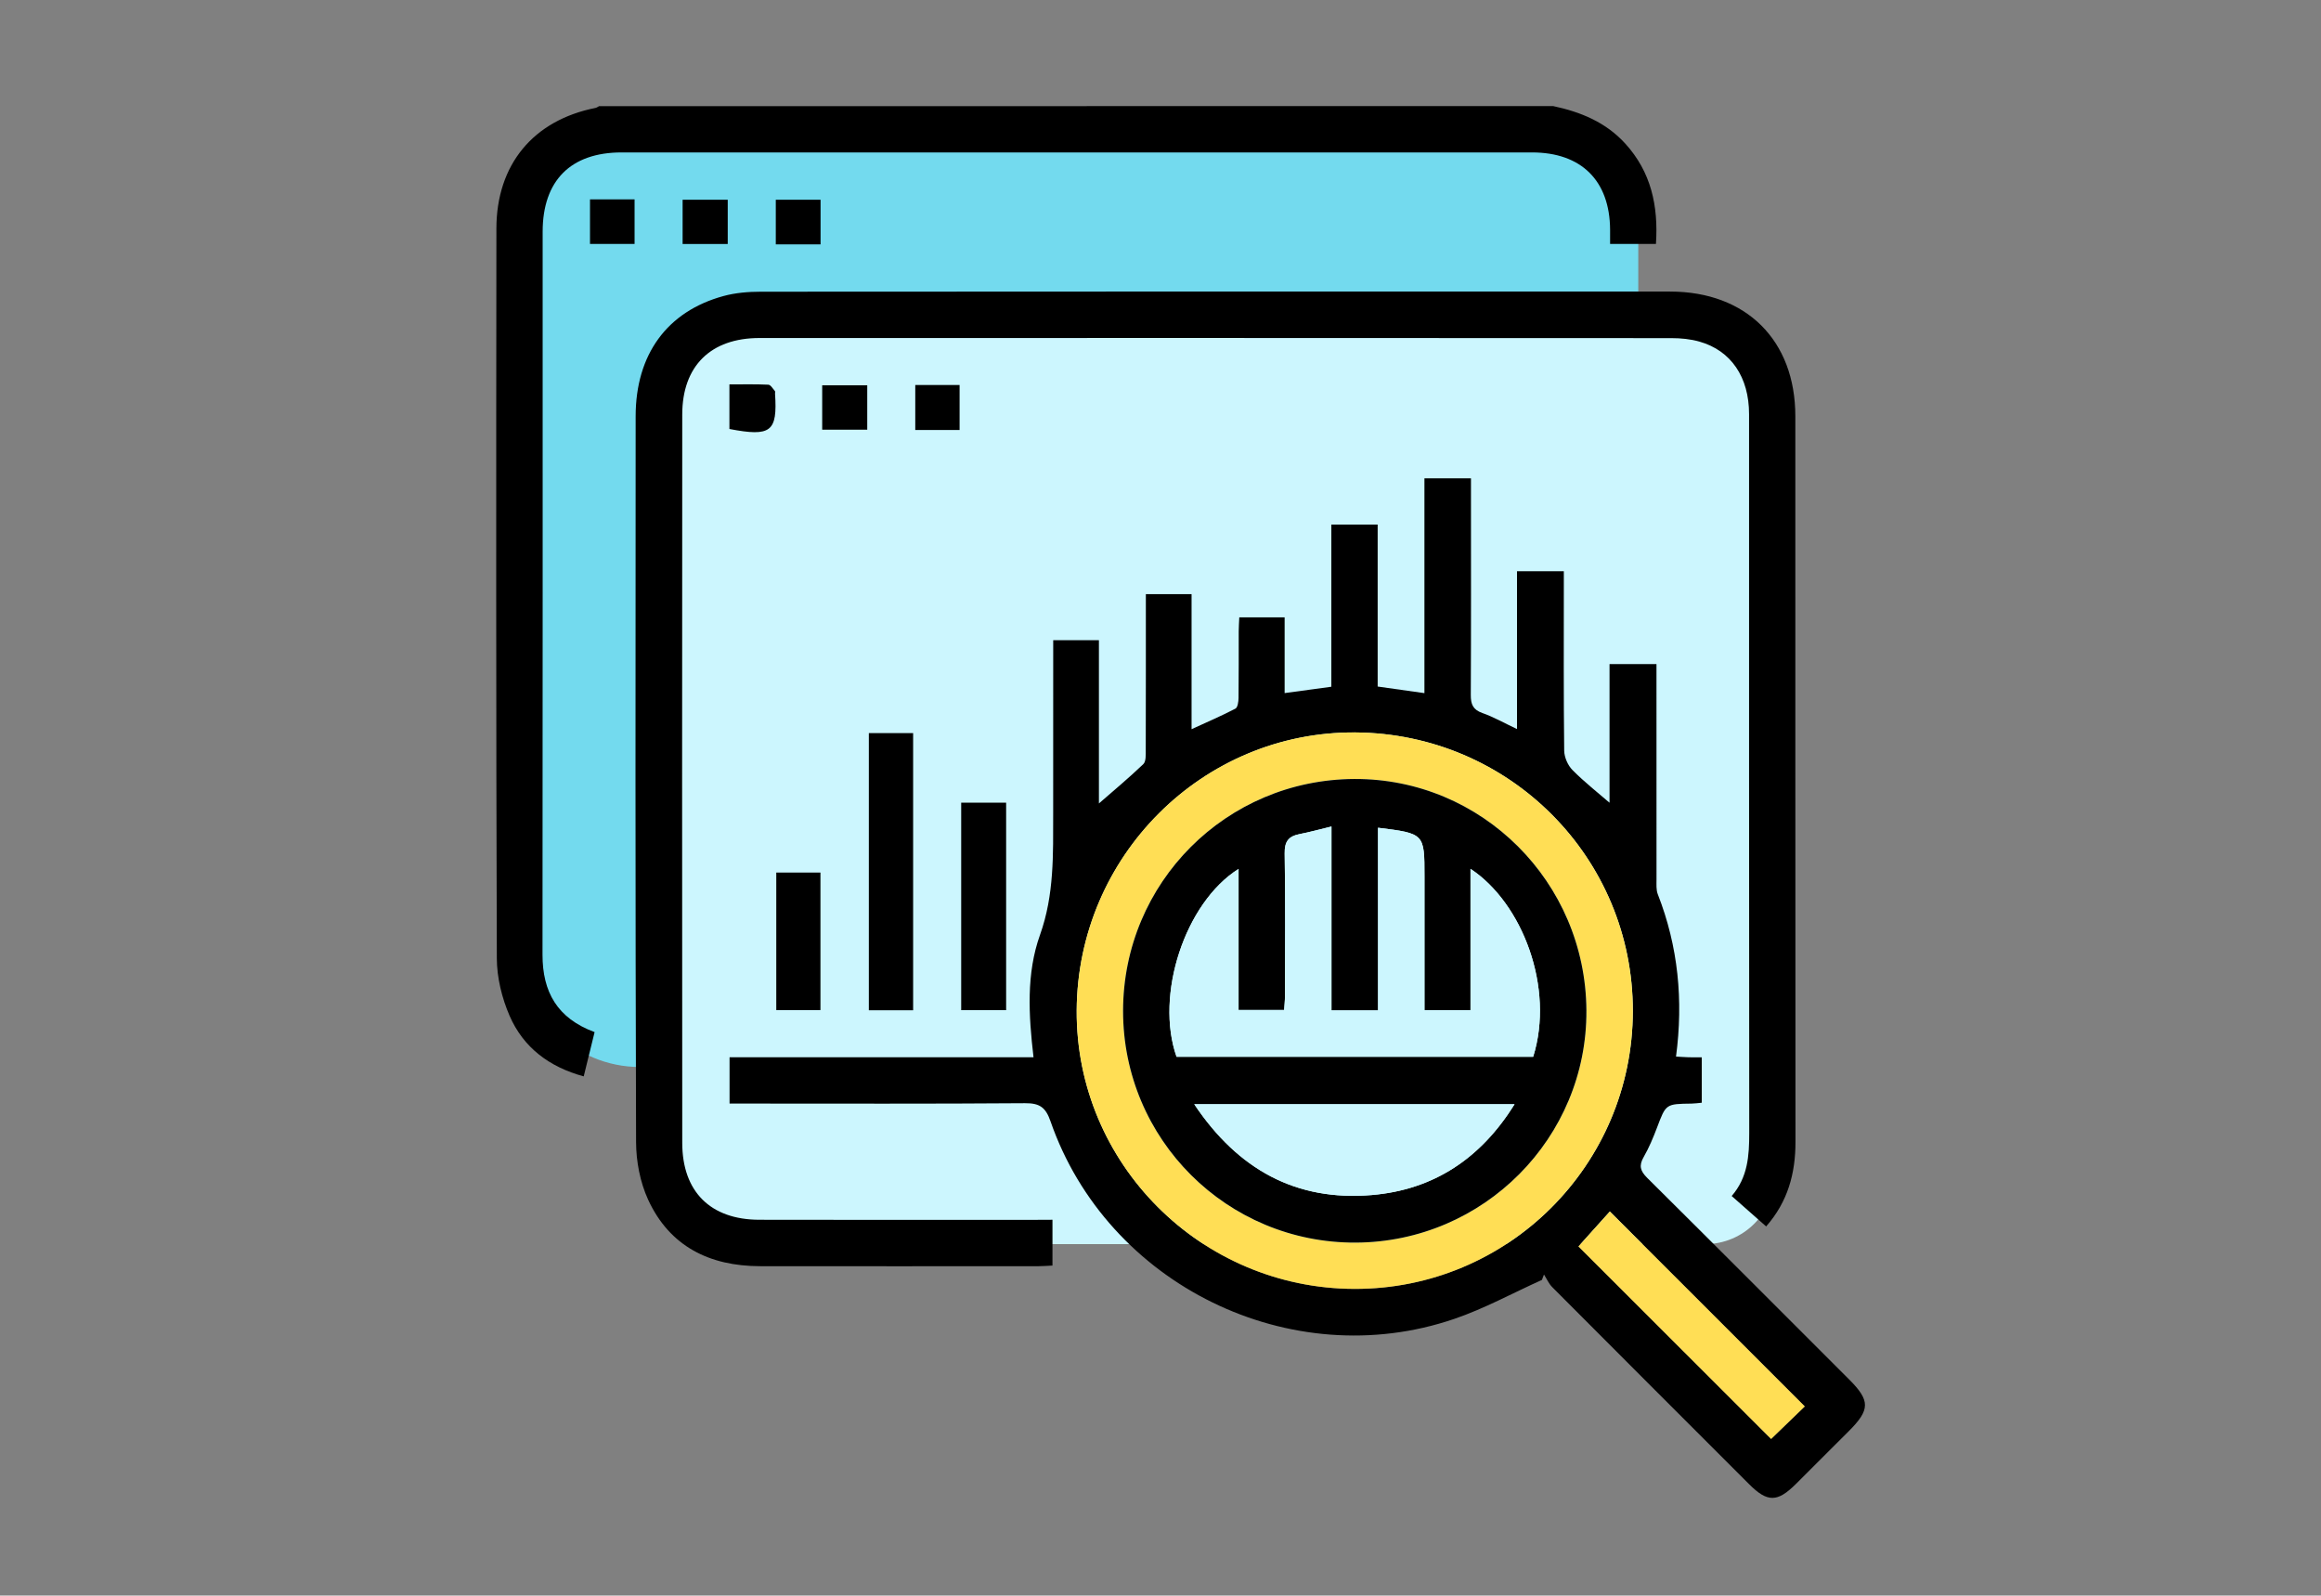 <?xml version="1.0" encoding="utf-8"?>
<!-- Generator: Adobe Illustrator 23.0.0, SVG Export Plug-In . SVG Version: 6.00 Build 0)  -->
<svg version="1.1" id="Layer_1" xmlns="http://www.w3.org/2000/svg" xmlns:xlink="http://www.w3.org/1999/xlink" x="0px" y="0px"
	 viewBox="0 0 1454.72 1000" style="enable-background:new 0 0 1454.72 1000;" xml:space="preserve">
<rect x="0" y="0" width="1454.72" height="1000" fill="#808080" stroke="none"/>
<style type="text/css">
	.st0{fill:#73DAEE;}
	.st1{fill:#CCF6FE;}
	.st2{fill:#FFDE55;}
</style>
<path class="st0" d="M951.57,668.73H401.08c-41.55,0-75.24-33.69-75.24-75.24V152.18c0-41.55,33.69-75.24,75.24-75.24h550.49
	c41.55,0,75.24,33.69,75.24,75.24v441.31C1026.81,635.04,993.12,668.73,951.57,668.73z"/>
<path class="st1" d="M1068.7,779.73H454.92c-24.08,0-43.59-19.51-43.59-43.59V244.68c0-24.08,19.51-43.59,43.59-43.59h613.78
	c24.08,0,43.59,19.51,43.59,43.59v491.42C1112.29,760.19,1092.78,779.73,1068.7,779.73z"/>
<path d="M973.49,66.49c17.2,3.66,32.94,10.09,45.14,23.47c16.2,17.77,20.85,39.01,19.26,62.93c-9.27,0-18.42,0-28.74,0
	c0-2.93,0.02-5.95,0-8.95c-0.18-30.71-18.01-48.41-48.96-48.41c-142.8-0.02-285.6,0-428.41,0c-47.41,0-94.82-0.02-142.23,0
	c-31.83,0.02-49.41,17.63-49.43,49.66c-0.02,151.03,0.07,302.07-0.09,453.1c-0.02,23.29,9.13,39.87,32.65,48.57
	c-2.18,8.88-4.38,17.79-6.82,27.74c-21.63-5.88-37.85-18.11-46.46-37.96c-4.82-11.13-7.97-23.97-8-36.05
	c-0.52-152.46-0.43-304.91-0.27-457.35c0.05-40.19,23.22-67.9,62.11-75.6c0.8-0.16,1.5-0.73,2.25-1.11
	C574.8,66.49,774.14,66.49,973.49,66.49z"/>
<path d="M834.44,430.4c0-33.85,0-67.49,0-101.62c10.02,0,18.99,0,29.03,0c0,33.87,0,67.47,0,101.5c10.13,1.43,19.24,2.73,29.31,4.13
	c0-45.07,0-89.53,0-134.62c9.97,0,19.11,0,29.17,0c0,3.88,0,7.22,0,10.56c0,41.73,0.11,83.46-0.11,125.2
	c-0.02,5.88,1.36,9.25,7.29,11.34c7.11,2.5,13.77,6.32,21.67,10.04c0-33.37,0-65.81,0-98.91c10,0,19.15,0,29.35,0
	c0,3.25,0,6.29,0,9.34c0,34.35-0.18,68.7,0.23,103.05c0.05,4.16,2.27,9.29,5.23,12.24c7.54,7.61,16.04,14.24,23.19,20.45
	c0-27.01,0-56.61,0-86.89c9.93,0,19.11,0,29.42,0c0,2.91,0,5.93,0,8.95c0,42.03-0.02,84.03,0.02,126.06c0,3.09-0.27,6.47,0.8,9.22
	c12.81,32.71,16.08,66.49,11.43,101.75c2.86,0.16,5.36,0.36,7.84,0.43c2.54,0.07,5.09,0.02,8.29,0.02c0,9.5,0,18.67,0,28.47
	c-2.02,0.18-4.18,0.52-6.36,0.55c-16.22,0.2-16.08,0.23-21.65,14.97c-2.41,6.34-5.04,12.68-8.41,18.54
	c-3.11,5.41-2.11,8.72,2.23,13.04c42.32,41.98,84.42,84.21,126.58,126.35c13.27,13.27,13.22,18.95-0.25,32.4
	c-11.04,11.04-22.08,22.08-33.14,33.1c-11.61,11.56-17.83,11.61-29.31,0.14c-41.16-41.14-82.33-82.28-123.4-123.51
	c-2.18-2.18-3.48-5.25-5.18-7.91c-0.43,1.14-0.86,2.27-1.29,3.38c-18.26,8.22-36.01,17.97-54.89,24.42
	c-102.5,35.08-217.57-21.35-253.12-123.86c-3.02-8.72-6.79-11.38-15.95-11.31c-58.47,0.45-116.97,0.23-175.45,0.23
	c-3.07,0-6.13,0-9.75,0c0-9.7,0-18.65,0-29.03c31.51,0,63.15,0,94.8,0c31.74,0,63.47,0,95.71,0c-3.09-26.44-4.61-52.43,4.07-76.69
	c9-25.19,8.2-50.59,8.25-76.26c0.05-32.94,0.02-65.86,0.02-98.8c0-3.04,0-6.11,0-9.65c9.79,0,18.74,0,28.65,0
	c0,34.78,0,69.52,0,102.34c9-7.86,18.7-15.92,27.81-24.63c1.75-1.66,1.54-5.79,1.54-8.77c0.09-32.35,0.07-64.7,0.07-97.8
	c9.54,0,18.7,0,28.65,0c0,27.62,0,55.32,0,84.65c10.02-4.59,18.92-8.41,27.49-12.88c1.45-0.77,1.93-4.41,1.95-6.72
	c0.18-13.9,0.07-27.83,0.11-41.73c0-2.77,0.23-5.54,0.36-8.77c9.54,0,18.49,0,28.42,0c0,15.63,0,31.1,0,47.48
	C815.24,433.03,824.33,431.79,834.44,430.4z M1023.4,633.77c0.18-96.21-77.38-174.08-173.99-174.72
	c-95.64-0.61-174.02,77.56-174.56,174.17c-0.55,95.82,77.74,174.33,174.06,174.58C945.12,808.03,1023.22,730.16,1023.4,633.77z
	 M1110.07,901.83c7.66-7.38,15.13-14.63,21.08-20.38c-40.51-40.51-81.33-81.33-122.17-122.15c-6.09,6.79-13.02,14.47-19.67,21.88
	C1030.08,821.91,1070.4,862.21,1110.07,901.83z"/>
<path d="M659.65,764.46c0,10.15,0,19.11,0,28.71c-3.14,0.14-5.88,0.39-8.66,0.39c-58.2,0.02-116.4,0.09-174.61,0
	c-31.58-0.05-56.66-12.34-70.17-41.71c-5.02-10.95-7.52-24.01-7.54-36.12c-0.5-151.62-0.39-303.21-0.27-454.83
	c0.02-38.73,19.7-65.7,55-75.35c7.54-2.07,15.68-2.73,23.54-2.73c189.94-0.14,379.88-0.14,569.82-0.09
	c47.77,0.02,78.49,30.6,78.49,78.1c0.05,151.62-0.05,303.21,0.09,454.83c0.02,19.72-4.75,37.46-18.38,52.98
	c-7.18-6.32-14.13-12.47-21.6-19.06c10.15-11.7,11-25.28,11-39.46c-0.16-150.19-0.09-300.39-0.11-450.58
	c0-23.13-11.25-39.8-31.05-45.43c-5.63-1.61-11.74-2.2-17.63-2.2c-190.51-0.11-381.02-0.11-571.53-0.07
	c-30.58,0-48.41,17.54-48.43,47.93c-0.11,152.18-0.11,304.35,0,456.53c0.02,30.51,17.65,48.07,48.18,48.16
	c57.63,0.14,115.27,0.05,172.9,0.05C652.06,764.46,655.44,764.46,659.65,764.46z"/>
<path d="M572.32,633.18c-9.22,0-18.17,0-27.76,0c0-57.84,0-115.54,0-173.74c9.2,0,18.15,0,27.76,0
	C572.32,517.36,572.32,575.04,572.32,633.18z"/>
<path d="M602.44,503.07c9.79,0,18.76,0,28.17,0c0,43.44,0,86.44,0,130.03c-9.38,0-18.56,0-28.17,0
	C602.44,589.72,602.44,546.71,602.44,503.07z"/>
<path d="M486.54,546.85c9.2,0,18.15,0,27.69,0c0,28.74,0,57.18,0,86.21c-9.09,0-17.99,0-27.69,0
	C486.54,604.76,486.54,576.36,486.54,546.85z"/>
<path d="M369.79,124.96c9.45,0,18.38,0,27.94,0c0,9.29,0,18.24,0,27.92c-9.02,0-18.2,0-27.94,0
	C369.79,143.73,369.79,134.55,369.79,124.96z"/>
<path d="M427.84,152.91c0-9.56,0-18.31,0-27.72c9.45,0,18.61,0,28.28,0c0,9.16,0,18.11,0,27.72
	C446.83,152.91,437.7,152.91,427.84,152.91z"/>
<path d="M514.3,153.16c-9.63,0-18.61,0-28.06,0c0-9.38,0-18.36,0-27.97c9.2,0,18.36,0,28.06,0
	C514.3,134.35,514.3,143.3,514.3,153.16z"/>
<path d="M573.66,241.28c9.43,0,18.33,0,27.78,0c0,9.52,0,18.61,0,28.22c-9.25,0-18.17,0-27.78,0
	C573.66,260.4,573.66,251.27,573.66,241.28z"/>
<path d="M457.17,268.86c0-8.81,0-17.72,0-27.94c8.25,0,16.33-0.2,24.4,0.18c1.45,0.07,2.82,2.52,4.11,3.98
	c0.3,0.32,0.05,1.09,0.09,1.66C487.34,270.6,483.25,273.85,457.17,268.86z"/>
<path d="M543.56,241.5c0,9.72,0,18.42,0,27.81c-9.5,0-18.63,0-28.24,0c0-9.27,0-18.22,0-27.81
	C524.64,241.5,533.79,241.5,543.56,241.5z"/>
<path class="st2" d="M1023.4,633.77c-0.18,96.39-78.26,174.27-174.52,174.02c-96.32-0.25-174.61-78.76-174.06-174.58
	c0.55-96.62,78.92-174.79,174.56-174.17C946.02,459.68,1023.56,537.56,1023.4,633.77z M848.91,488.22
	c-80.37,0.34-144.91,65.02-145.01,145.3c-0.07,80.53,65.24,145.62,145.8,145.26c80.24-0.34,145.12-65.7,144.6-145.6
	C993.78,552.76,928.71,487.87,848.91,488.22z"/>
<path class="st2" d="M1110.07,901.83c-39.66-39.62-79.99-79.94-120.74-120.65c6.66-7.41,13.56-15.08,19.67-21.88
	c40.85,40.85,81.67,81.65,122.17,122.15C1125.2,887.23,1117.7,894.45,1110.07,901.83z"/>
<path d="M848.91,488.22c79.81-0.34,144.87,64.54,145.39,144.96c0.52,79.92-64.38,145.26-144.6,145.6
	c-80.56,0.34-145.87-64.72-145.8-145.26C703.99,553.23,768.55,488.53,848.91,488.22z M863.7,518.77c0,19.54,0,38.48,0,57.43
	c0,18.92,0,37.87,0,57.04c-10.15,0-19.13,0-29.19,0c0-19.33,0-38.28,0-57.23c0-18.92,0-37.87,0-58.02
	c-7.54,1.82-13.74,3.54-20.06,4.77c-6.91,1.34-9.41,4.7-9.27,12.15c0.5,29.78,0.23,59.59,0.18,89.39c0,2.95-0.34,5.93-0.52,8.68
	c-10,0-18.9,0-28.56,0c0-15.06,0-29.49,0-43.91c0-14.61,0-29.24,0-44.5c-33.69,21.24-52.48,79.13-38.87,117.74
	c74.49,0,149.05,0,223.52,0c13.54-43.23-6.72-96.32-39.28-117.79c0,30.03,0,59.32,0,88.53c-10.13,0-19.11,0-28.85,0
	c0-3.63,0-6.7,0-9.77c0-24.69,0-49.39,0-74.08C892.82,522.38,892.82,522.38,863.7,518.77z M748.52,692.06
	c27.4,40.94,63.84,60.93,111.32,56.91c38.76-3.29,68.27-22.9,89.44-56.91C881.96,692.06,816.19,692.06,748.52,692.06z"/>
<path class="st1" d="M863.7,518.77c29.12,3.61,29.12,3.61,29.12,30.46c0,24.69,0,49.39,0,74.08c0,3.07,0,6.16,0,9.77
	c9.75,0,18.72,0,28.85,0c0-29.19,0-58.47,0-88.53c32.55,21.47,52.82,74.56,39.28,117.79c-74.47,0-149.05,0-223.52,0
	c-13.61-38.6,5.18-96.5,38.87-117.74c0,15.27,0,29.87,0,44.5c0,14.43,0,28.85,0,43.91c9.65,0,18.56,0,28.56,0
	c0.18-2.75,0.52-5.72,0.52-8.68c0.05-29.81,0.32-59.61-0.18-89.39c-0.14-7.45,2.39-10.81,9.27-12.15
	c6.29-1.23,12.52-2.95,20.06-4.77c0,20.15,0,39.1,0,58.02c0,18.95,0,37.89,0,57.23c10.06,0,19.04,0,29.19,0c0-19.17,0-38.12,0-57.04
	C863.7,557.25,863.7,538.31,863.7,518.77z"/>
<path class="st1" d="M748.52,692.06c67.68,0,133.44,0,200.75,0c-21.17,33.99-50.68,53.61-89.44,56.91
	C812.35,752.99,775.92,733,748.52,692.06z"/>
</svg>
